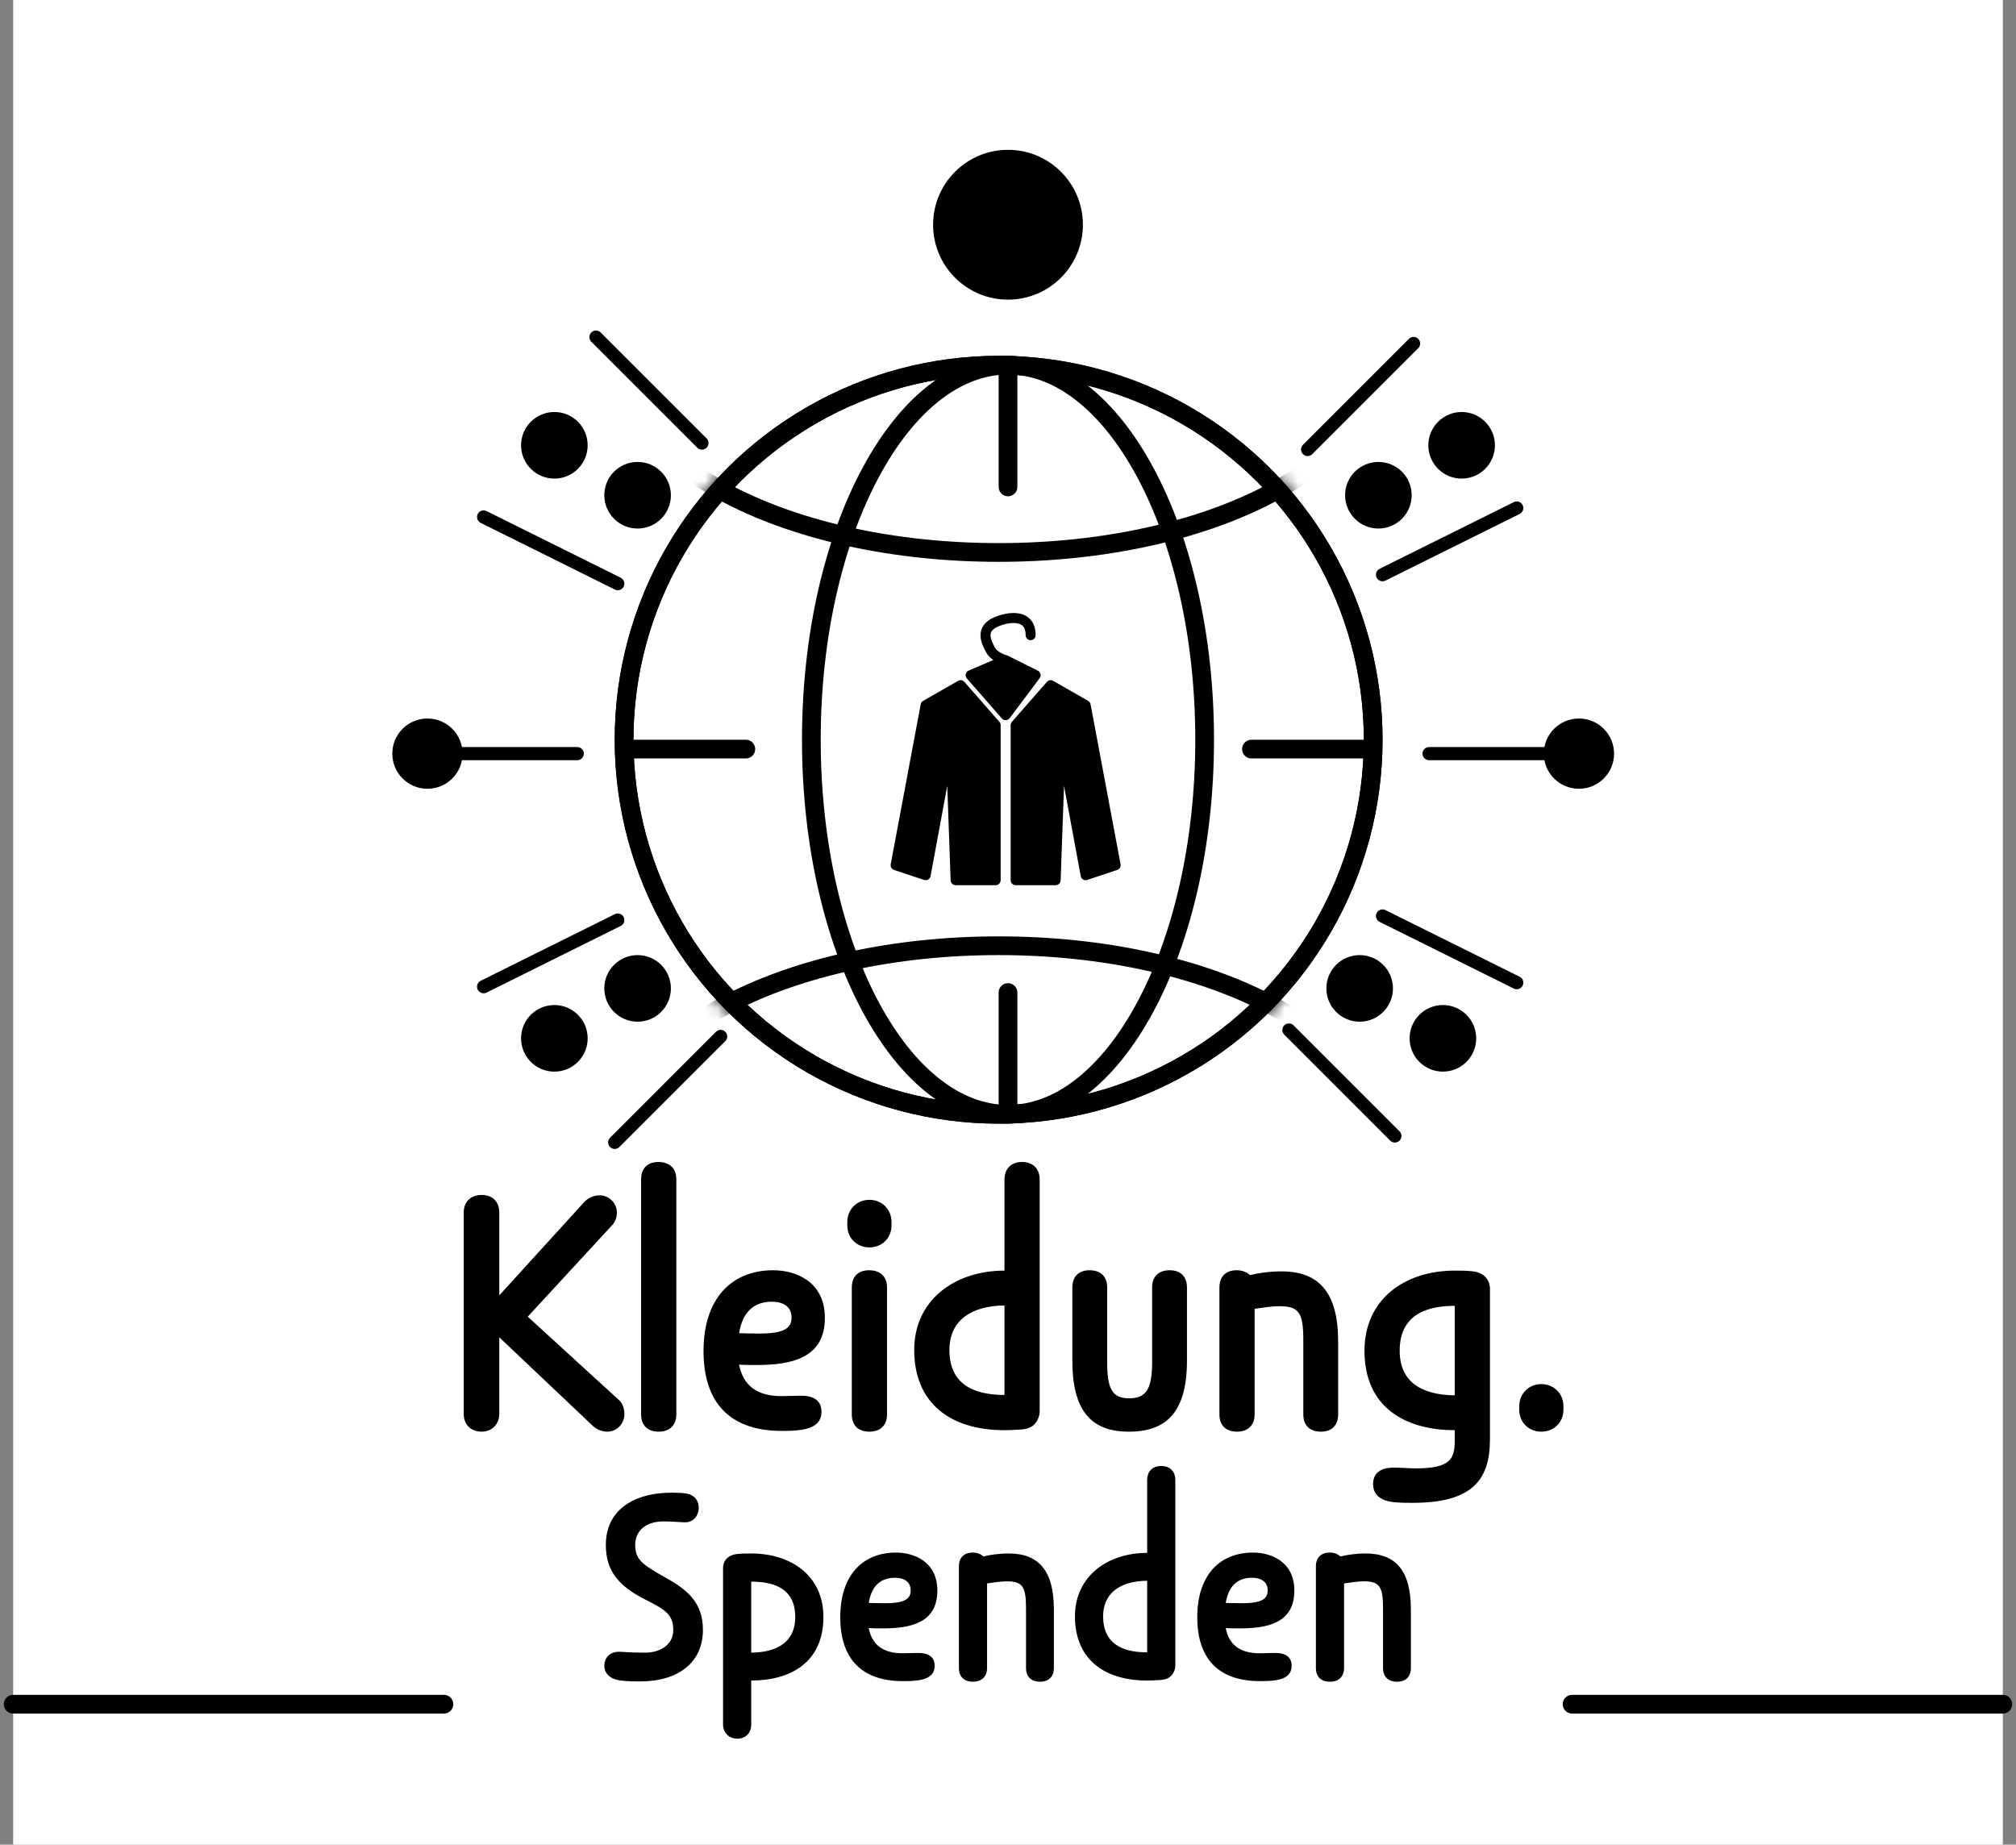 <svg width="153" height="140" viewBox="0 0 153 140" fill="none" xmlns="http://www.w3.org/2000/svg">
<rect x="0" y="0" width="153" height="140" fill="#808080" stroke="none"/>
<rect width="151" height="140" transform="translate(1)" fill="white"/>
<path d="M76.5 27.716C80.429 27.716 84.15 30.695 86.929 35.875C89.693 41.025 91.424 48.19 91.424 56.142C91.424 64.094 89.693 71.258 86.929 76.409C84.15 81.589 80.429 84.568 76.5 84.568C72.571 84.568 68.85 81.589 66.071 76.409C63.307 71.258 61.576 64.094 61.576 56.142C61.576 48.19 63.307 41.025 66.071 35.875C68.85 30.695 72.571 27.716 76.5 27.716Z" stroke="black" stroke-width="1.421"/>
<circle cx="75.789" cy="56.142" r="28.426" stroke="black" stroke-width="1.421"/>
<circle cx="75.789" cy="56.142" r="28.426" stroke="black" stroke-width="1.421"/>
<mask id="mask0_116_6224" style="mask-type:alpha" maskUnits="userSpaceOnUse" x="46" y="27" width="59" height="59">
<circle cx="75.789" cy="56.142" r="29.137" fill="#D9D9D9"/>
</mask>
<g mask="url(#mask0_116_6224)">
<path d="M75.789 71.776C83.746 71.776 90.915 73.43 96.068 76.069C101.259 78.728 104.216 82.273 104.216 85.989C104.216 89.705 101.259 93.251 96.068 95.909C90.915 98.549 83.746 100.202 75.789 100.202C67.832 100.202 60.664 98.549 55.51 95.909C50.319 93.251 47.363 89.705 47.363 85.989C47.363 82.273 50.319 78.728 55.51 76.069C60.664 73.43 67.832 71.776 75.789 71.776Z" stroke="black" stroke-width="1.421"/>
<path d="M75.789 13.502C83.746 13.502 90.915 15.156 96.068 17.795C101.259 20.454 104.216 24 104.216 27.715C104.216 31.431 101.259 34.977 96.068 37.636C90.915 40.275 83.746 41.929 75.789 41.929C67.832 41.929 60.664 40.275 55.51 37.636C50.319 34.977 47.363 31.431 47.363 27.715C47.363 24 50.319 20.454 55.51 17.795C60.664 15.156 67.832 13.502 75.789 13.502Z" stroke="black" stroke-width="1.421"/>
</g>
<circle cx="42.073" cy="33.796" r="2.527" fill="black"/>
<circle cx="103.189" cy="75.014" r="2.527" fill="black"/>
<circle cx="2.527" cy="2.527" r="2.527" transform="matrix(-1 0 0 1 50.916 72.487)" fill="black"/>
<circle cx="2.527" cy="2.527" r="2.527" transform="matrix(-1 0 0 1 113.454 31.269)" fill="black"/>
<circle cx="48.389" cy="37.586" r="2.527" fill="black"/>
<circle cx="109.506" cy="78.804" r="2.527" fill="black"/>
<circle cx="2.527" cy="2.527" r="2.527" transform="matrix(-1 0 0 1 44.6 76.277)" fill="black"/>
<circle cx="2.527" cy="2.527" r="2.527" transform="matrix(-1 0 0 1 107.137 35.059)" fill="black"/>
<path d="M45.231 25.584L53.271 33.624" stroke="black" stroke-linecap="round"/>
<path d="M36.703 39.236L46.886 44.295" stroke="black" stroke-linecap="round"/>
<path d="M36.703 74.885L46.886 69.826" stroke="black" stroke-linecap="round"/>
<path d="M104.926 43.616L115.109 38.557" stroke="black" stroke-linecap="round"/>
<path d="M104.926 69.519L115.109 74.578" stroke="black" stroke-linecap="round"/>
<path d="M97.82 78.172L105.86 86.212" stroke="black" stroke-linecap="round"/>
<path d="M46.653 86.7L54.693 78.66" stroke="black" stroke-linecap="round"/>
<path d="M99.241 34.111L107.281 26.071" stroke="black" stroke-linecap="round"/>
<path d="M29.773 57.197C29.773 58.67 30.967 59.864 32.439 59.864C33.912 59.864 35.106 58.67 35.106 57.197C35.106 55.724 33.912 54.531 32.439 54.531C30.967 54.531 29.773 55.724 29.773 57.197ZM43.81 57.697C44.086 57.697 44.31 57.473 44.31 57.197C44.31 56.921 44.086 56.697 43.81 56.697V57.697ZM32.439 57.697H43.81V56.697H32.439V57.697Z" fill="black"/>
<path d="M56.602 56.852L48.074 56.852" stroke="black" stroke-width="1.421" stroke-linecap="round"/>
<path d="M76.5 36.954L76.5 28.426" stroke="black" stroke-width="1.421" stroke-linecap="round"/>
<path d="M76.5 83.857L76.5 75.329" stroke="black" stroke-width="1.421" stroke-linecap="round"/>
<path d="M103.505 56.852L94.977 56.852" stroke="black" stroke-width="1.421" stroke-linecap="round"/>
<path d="M122.496 57.197C122.496 58.67 121.302 59.864 119.829 59.864C118.356 59.864 117.162 58.67 117.162 57.197C117.162 55.724 118.356 54.531 119.829 54.531C121.302 54.531 122.496 55.724 122.496 57.197ZM108.459 57.697C108.182 57.697 107.959 57.473 107.959 57.197C107.959 56.921 108.182 56.697 108.459 56.697V57.697ZM119.829 57.697H108.459V56.697H119.829V57.697Z" fill="black"/>
<path d="M72.526 66.802H75.562V55.037L72.906 52.001L70.249 53.519L67.972 65.663L70.249 66.422L72.147 56.176L72.526 66.802Z" fill="black"/>
<path d="M80.116 66.802H77.08V55.037L79.737 52.001L82.393 53.519L84.67 65.663L82.393 66.422L80.496 56.176L80.116 66.802Z" fill="black"/>
<path d="M73.665 51.242L76.321 54.278L78.598 51.242L76.321 50.104L73.665 51.242Z" fill="black"/>
<path d="M72.526 66.802L72.147 66.815C72.154 67.019 72.322 67.181 72.526 67.181V66.802ZM75.562 66.802V67.181C75.772 67.181 75.942 67.011 75.942 66.802H75.562ZM75.562 55.037H75.942C75.942 54.945 75.908 54.856 75.848 54.787L75.562 55.037ZM72.906 52.001L73.191 51.751C73.072 51.615 72.874 51.582 72.717 51.672L72.906 52.001ZM70.249 53.519L70.061 53.19C69.964 53.245 69.897 53.34 69.876 53.449L70.249 53.519ZM67.972 65.663L67.599 65.593C67.564 65.78 67.672 65.963 67.852 66.023L67.972 65.663ZM70.249 66.422L70.129 66.782C70.233 66.817 70.347 66.805 70.442 66.749C70.537 66.693 70.602 66.599 70.622 66.491L70.249 66.422ZM72.147 56.176L72.526 56.162C72.519 55.969 72.368 55.811 72.175 55.797C71.981 55.783 71.809 55.916 71.773 56.106L72.147 56.176ZM80.116 66.802V67.181C80.32 67.181 80.488 67.019 80.495 66.815L80.116 66.802ZM77.08 66.802H76.701C76.701 67.011 76.871 67.181 77.08 67.181V66.802ZM77.08 55.037L76.794 54.787C76.734 54.856 76.701 54.945 76.701 55.037H77.08ZM79.737 52.001L79.925 51.672C79.768 51.582 79.57 51.615 79.451 51.751L79.737 52.001ZM82.393 53.519L82.766 53.449C82.746 53.34 82.678 53.245 82.581 53.19L82.393 53.519ZM84.67 65.663L84.79 66.023C84.97 65.963 85.078 65.78 85.043 65.593L84.67 65.663ZM82.393 66.422L82.02 66.491C82.04 66.599 82.106 66.693 82.2 66.749C82.295 66.805 82.409 66.817 82.513 66.782L82.393 66.422ZM80.496 56.176L80.869 56.106C80.834 55.916 80.661 55.783 80.468 55.797C80.275 55.811 80.123 55.969 80.116 56.162L80.496 56.176ZM73.665 51.242L73.515 50.893C73.403 50.941 73.322 51.039 73.295 51.158C73.268 51.276 73.299 51.401 73.379 51.492L73.665 51.242ZM76.321 54.278L76.035 54.528C76.111 54.614 76.221 54.662 76.335 54.657C76.45 54.653 76.556 54.597 76.625 54.506L76.321 54.278ZM78.598 51.242L78.902 51.47C78.969 51.38 78.993 51.264 78.968 51.155C78.942 51.045 78.868 50.953 78.768 50.903L78.598 51.242ZM76.321 50.104L76.491 49.764C76.466 49.752 76.441 49.742 76.414 49.736L76.321 50.104ZM75.183 49.345L74.852 49.53L75.183 49.345ZM77.839 48.206C77.839 48.416 78.009 48.586 78.219 48.586C78.428 48.586 78.598 48.416 78.598 48.206H77.839ZM75.183 47.447L75.417 47.745L75.435 47.731L75.451 47.715L75.183 47.447ZM72.526 67.181H75.562V66.422H72.526V67.181ZM75.942 66.802V55.037H75.183V66.802H75.942ZM75.848 54.787L73.191 51.751L72.62 52.251L75.276 55.287L75.848 54.787ZM72.717 51.672L70.061 53.19L70.437 53.849L73.094 52.331L72.717 51.672ZM69.876 53.449L67.599 65.593L68.345 65.733L70.622 53.589L69.876 53.449ZM67.852 66.023L70.129 66.782L70.369 66.062L68.092 65.303L67.852 66.023ZM70.622 66.491L72.52 56.245L71.773 56.106L69.876 66.353L70.622 66.491ZM71.767 56.189L72.147 66.815L72.905 66.788L72.526 56.162L71.767 56.189ZM80.116 66.422H77.08V67.181H80.116V66.422ZM77.46 66.802V55.037H76.701V66.802H77.46ZM77.366 55.287L80.022 52.251L79.451 51.751L76.794 54.787L77.366 55.287ZM79.548 52.331L82.205 53.849L82.581 53.19L79.925 51.672L79.548 52.331ZM82.02 53.589L84.297 65.733L85.043 65.593L82.766 53.449L82.02 53.589ZM84.55 65.303L82.273 66.062L82.513 66.782L84.79 66.023L84.55 65.303ZM82.766 66.353L80.869 56.106L80.123 56.245L82.02 66.491L82.766 66.353ZM80.116 56.162L79.737 66.788L80.495 66.815L80.875 56.189L80.116 56.162ZM73.379 51.492L76.035 54.528L76.607 54.028L73.95 50.992L73.379 51.492ZM76.625 54.506L78.902 51.47L78.294 51.014L76.017 54.05L76.625 54.506ZM78.768 50.903L76.491 49.764L76.151 50.443L78.428 51.581L78.768 50.903ZM76.172 49.755L73.515 50.893L73.814 51.591L76.471 50.452L76.172 49.755ZM76.321 50.104C76.414 49.736 76.414 49.736 76.415 49.736C76.415 49.736 76.415 49.736 76.415 49.736C76.415 49.736 76.415 49.736 76.415 49.736C76.415 49.736 76.415 49.736 76.415 49.736C76.415 49.736 76.415 49.736 76.415 49.736C76.415 49.736 76.413 49.735 76.411 49.735C76.407 49.734 76.401 49.732 76.391 49.729C76.373 49.724 76.345 49.715 76.309 49.703C76.238 49.679 76.14 49.641 76.035 49.589C75.812 49.48 75.611 49.333 75.514 49.159L74.852 49.53C75.062 49.905 75.43 50.138 75.7 50.27C75.841 50.34 75.969 50.389 76.064 50.421C76.111 50.437 76.15 50.449 76.178 50.458C76.192 50.462 76.204 50.465 76.212 50.467C76.216 50.468 76.22 50.469 76.222 50.47C76.224 50.47 76.225 50.471 76.226 50.471C76.226 50.471 76.227 50.471 76.227 50.471C76.227 50.471 76.227 50.471 76.228 50.471C76.228 50.471 76.228 50.471 76.228 50.471C76.228 50.471 76.228 50.471 76.321 50.104ZM75.514 49.159C75.311 48.798 75.194 48.504 75.176 48.269C75.161 48.069 75.215 47.904 75.417 47.745L74.948 47.149C74.539 47.47 74.385 47.884 74.419 48.327C74.45 48.735 74.638 49.15 74.852 49.53L75.514 49.159ZM75.451 47.715C75.451 47.716 75.453 47.713 75.461 47.707C75.468 47.701 75.478 47.694 75.492 47.685C75.519 47.666 75.555 47.645 75.6 47.62C75.691 47.572 75.809 47.519 75.946 47.47C76.222 47.371 76.549 47.294 76.855 47.284C77.166 47.274 77.408 47.334 77.565 47.456C77.705 47.566 77.839 47.772 77.839 48.206H78.598C78.598 47.6 78.4 47.145 78.031 46.857C77.677 46.583 77.231 46.512 76.831 46.525C76.425 46.538 76.017 46.637 75.688 46.756C75.522 46.816 75.371 46.883 75.244 46.95C75.124 47.014 75.002 47.091 74.914 47.179L75.451 47.715Z" fill="black"/>
<path d="M44.914 108.145L37.893 101.493V107.32C37.893 108.031 37.381 108.656 36.557 108.656C35.733 108.656 35.193 108.116 35.193 107.32V92.027C35.193 91.203 35.733 90.691 36.557 90.691C37.381 90.691 37.893 91.203 37.893 92.027V98.309L44.261 91.316C44.602 90.89 45.113 90.719 45.511 90.719C46.222 90.719 46.819 91.316 46.819 92.027C46.819 92.311 46.734 92.709 46.421 93.022L40.053 99.929L46.989 106.268C47.302 106.553 47.387 107.008 47.387 107.32C47.387 108.031 46.847 108.656 46.08 108.656C45.71 108.656 45.227 108.486 44.914 108.145ZM51.328 89.497V107.349C51.328 108.173 50.816 108.656 49.992 108.656C49.139 108.656 48.656 108.173 48.656 107.349V89.497C48.656 88.673 49.139 88.189 49.964 88.189C50.816 88.189 51.328 88.673 51.328 89.497ZM57.4 103.596C57.002 103.596 56.433 103.596 56.092 103.568C56.405 105.188 57.485 105.956 59.304 105.956C59.788 105.956 60.299 105.927 60.811 105.927C61.749 105.927 62.346 106.297 62.346 107.15C62.346 108.088 61.578 108.4 60.839 108.514C60.214 108.599 59.816 108.599 59.333 108.599C55.353 108.599 53.392 106.411 53.392 102.545C53.392 98.451 55.609 96.405 58.679 96.405C60.385 96.405 62.602 97.257 62.602 100.015C62.602 103.113 60.015 103.596 57.4 103.596ZM60.072 99.986C60.072 99.162 59.418 98.792 58.594 98.792C57.144 98.792 56.348 99.645 56.092 101.18C56.348 101.18 56.661 101.209 57.656 101.209C59.589 101.209 60.072 100.754 60.072 99.986ZM67.318 97.712V107.349C67.318 108.173 66.806 108.656 65.982 108.656C65.129 108.656 64.646 108.173 64.646 107.349V97.712C64.646 96.888 65.129 96.405 65.954 96.405C66.806 96.405 67.318 96.888 67.318 97.712ZM64.305 92.993V92.738C64.305 91.771 65.044 91.06 65.982 91.06C66.92 91.06 67.659 91.771 67.659 92.738V92.993C67.659 93.988 66.92 94.671 65.982 94.671C65.044 94.671 64.305 93.988 64.305 92.993ZM78.904 89.525V107.093C78.904 107.32 78.847 107.548 78.762 107.718C78.592 108.088 78.279 108.429 77.568 108.486C77.085 108.514 76.744 108.543 76.232 108.543C71.997 108.543 69.382 106.382 69.382 102.459C69.382 98.65 72.48 96.433 76.232 96.433V89.525C76.232 88.701 76.744 88.189 77.568 88.189C78.393 88.189 78.904 88.701 78.904 89.525ZM72.054 102.459C72.054 104.961 73.759 105.87 76.232 105.87V99.077C73.674 99.105 72.054 100.242 72.054 102.459ZM87.438 103.341V97.712C87.438 96.888 87.921 96.405 88.774 96.405C89.598 96.405 90.082 96.888 90.082 97.712V103.255C90.082 107.15 88.547 108.656 85.675 108.656C82.805 108.656 81.383 107.064 81.383 103.255V97.712C81.383 96.888 81.866 96.405 82.691 96.405C83.543 96.405 84.027 96.888 84.027 97.712V103.341C84.027 105.359 84.368 106.126 85.704 106.126C87.04 106.126 87.438 105.33 87.438 103.341ZM98.912 107.349V101.72C98.912 99.645 98.599 99.133 97.093 99.133C96.496 99.133 95.814 99.247 95.217 99.332V107.349C95.217 108.173 94.705 108.656 93.881 108.656C93.028 108.656 92.545 108.173 92.545 107.349V97.712C92.545 96.888 93.028 96.405 93.852 96.405C94.279 96.405 94.62 96.547 94.876 96.774C95.416 96.632 96.325 96.49 97.263 96.49C100.134 96.49 101.556 98.138 101.556 101.806V107.349C101.556 108.173 101.073 108.656 100.248 108.656C99.395 108.656 98.912 108.173 98.912 107.349ZM105.714 114C104.975 113.915 104.208 113.574 104.208 112.636C104.208 111.783 104.805 111.385 105.743 111.385C106.34 111.385 106.965 111.442 107.448 111.442C110.064 111.442 110.405 110.731 110.405 109.338V108.543C106.652 108.543 103.554 106.809 103.554 102.516C103.554 98.593 106.624 96.433 110.405 96.433C110.916 96.433 111.314 96.433 111.798 96.49C112.849 96.632 113.048 97.343 113.077 97.741V97.854V97.968V109.253C113.077 112.38 111.655 114.057 107.221 114.057C106.738 114.057 106.198 114.057 105.714 114ZM106.226 102.516C106.226 104.847 107.846 105.87 110.405 105.899V99.105C107.932 99.105 106.226 100.015 106.226 102.516ZM115.3 106.979V106.723C115.3 105.757 116.039 105.046 116.977 105.046C117.915 105.046 118.654 105.757 118.654 106.723V106.979C118.654 107.974 117.915 108.656 116.977 108.656C116.039 108.656 115.3 107.974 115.3 106.979ZM46.775 127.474C46.229 127.338 45.865 126.951 45.865 126.428C45.865 125.791 46.297 125.359 46.98 125.359C47.298 125.359 47.753 125.428 48.981 125.428C50.05 125.428 51.096 124.859 51.096 123.722C51.096 122.562 50.527 122.176 49.026 121.425C46.934 120.379 45.979 119.219 45.979 117.241C45.979 114.739 47.912 113.284 51.028 113.284C51.437 113.284 51.823 113.307 52.096 113.352C52.665 113.443 53.029 113.852 53.029 114.421C53.029 115.035 52.619 115.535 52.005 115.535C51.687 115.535 51.005 115.467 50.368 115.467C48.867 115.467 48.208 116.309 48.208 117.241C48.208 118.378 48.753 118.742 50.527 119.742C52.165 120.652 53.347 121.63 53.347 123.699C53.347 126.155 51.505 127.611 48.572 127.611C47.798 127.611 47.207 127.588 46.775 127.474ZM54.874 130.885V119.037C54.874 118.81 54.919 118.605 55.033 118.446C55.17 118.219 55.42 118.014 55.897 117.946C56.284 117.9 56.602 117.9 57.012 117.9C60.036 117.9 62.492 119.583 62.492 122.721C62.492 126.155 60.013 127.543 57.012 127.543V130.885C57.012 131.522 56.602 131.954 55.943 131.954C55.283 131.954 54.874 131.454 54.874 130.885ZM60.355 122.721C60.355 120.72 58.99 120.038 57.012 120.038V125.428C59.035 125.405 60.355 124.586 60.355 122.721ZM66.977 123.586C66.658 123.586 66.204 123.586 65.931 123.563C66.181 124.859 67.045 125.473 68.5 125.473C68.887 125.473 69.296 125.45 69.706 125.45C70.456 125.45 70.934 125.746 70.934 126.428C70.934 127.179 70.32 127.429 69.728 127.52C69.228 127.588 68.91 127.588 68.523 127.588C65.339 127.588 63.77 125.837 63.77 122.744C63.77 119.469 65.544 117.832 68 117.832C69.365 117.832 71.138 118.514 71.138 120.72C71.138 123.199 69.069 123.586 66.977 123.586ZM69.114 120.698C69.114 120.038 68.591 119.742 67.932 119.742C66.772 119.742 66.135 120.425 65.931 121.653C66.135 121.653 66.385 121.675 67.181 121.675C68.728 121.675 69.114 121.312 69.114 120.698ZM77.868 126.587V122.085C77.868 120.425 77.617 120.015 76.412 120.015C75.935 120.015 75.389 120.106 74.911 120.174V126.587C74.911 127.247 74.502 127.634 73.842 127.634C73.16 127.634 72.774 127.247 72.774 126.587V118.878C72.774 118.219 73.16 117.832 73.82 117.832C74.161 117.832 74.434 117.946 74.638 118.128C75.07 118.014 75.798 117.9 76.549 117.9C78.845 117.9 79.982 119.219 79.982 122.153V126.587C79.982 127.247 79.596 127.634 78.936 127.634C78.254 127.634 77.868 127.247 77.868 126.587ZM89.199 112.329V126.383C89.199 126.565 89.154 126.747 89.086 126.883C88.949 127.179 88.699 127.452 88.13 127.497C87.744 127.52 87.471 127.543 87.062 127.543C83.673 127.543 81.581 125.814 81.581 122.676C81.581 119.629 84.06 117.855 87.062 117.855V112.329C87.062 111.669 87.471 111.26 88.13 111.26C88.79 111.26 89.199 111.669 89.199 112.329ZM83.719 122.676C83.719 124.677 85.083 125.405 87.062 125.405V119.97C85.015 119.993 83.719 120.902 83.719 122.676ZM94.07 123.586C93.752 123.586 93.297 123.586 93.024 123.563C93.275 124.859 94.139 125.473 95.594 125.473C95.981 125.473 96.39 125.45 96.799 125.45C97.55 125.45 98.027 125.746 98.027 126.428C98.027 127.179 97.413 127.429 96.822 127.52C96.322 127.588 96.004 127.588 95.617 127.588C92.433 127.588 90.864 125.837 90.864 122.744C90.864 119.469 92.638 117.832 95.094 117.832C96.458 117.832 98.232 118.514 98.232 120.72C98.232 123.199 96.163 123.586 94.07 123.586ZM96.208 120.698C96.208 120.038 95.685 119.742 95.026 119.742C93.866 119.742 93.229 120.425 93.024 121.653C93.229 121.653 93.479 121.675 94.275 121.675C95.822 121.675 96.208 121.312 96.208 120.698ZM104.961 126.587V122.085C104.961 120.425 104.711 120.015 103.506 120.015C103.028 120.015 102.482 120.106 102.005 120.174V126.587C102.005 127.247 101.596 127.634 100.936 127.634C100.254 127.634 99.867 127.247 99.867 126.587V118.878C99.867 118.219 100.254 117.832 100.913 117.832C101.254 117.832 101.527 117.946 101.732 118.128C102.164 118.014 102.892 117.9 103.642 117.9C105.939 117.9 107.076 119.219 107.076 122.153V126.587C107.076 127.247 106.69 127.634 106.03 127.634C105.348 127.634 104.961 127.247 104.961 126.587Z" fill="black"/>
<circle cx="76.5" cy="17.056" r="5.685" fill="black"/>
<path d="M1 129.339L33.69 129.339" stroke="black" stroke-width="1.421" stroke-linecap="round"/>
<path d="M119.31 129.339L152 129.339" stroke="black" stroke-width="1.421" stroke-linecap="round"/>
</svg>
